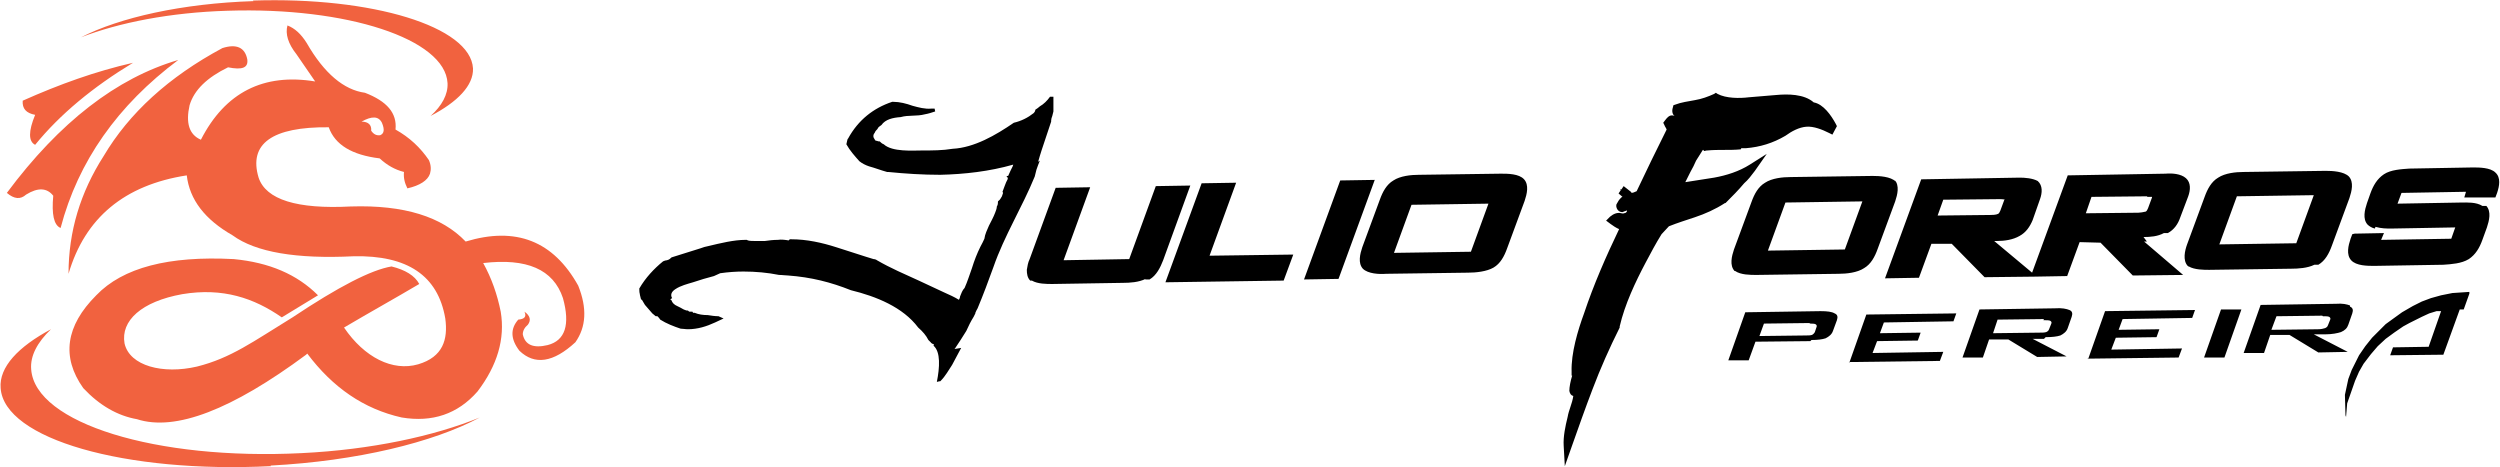<?xml version="1.0" encoding="UTF-8"?>
<!DOCTYPE svg PUBLIC "-//W3C//DTD SVG 1.1//EN" "http://www.w3.org/Graphics/SVG/1.1/DTD/svg11.dtd">
<!-- Creator: CorelDRAW 2021 (64-Bit) -->
<svg xmlns="http://www.w3.org/2000/svg" xml:space="preserve" width="56.621mm" height="10.583mm" version="1.1" style="shape-rendering:geometricPrecision; text-rendering:geometricPrecision; image-rendering:optimizeQuality; fill-rule:evenodd; clip-rule:evenodd"
viewBox="0 0 4417 826"
 xmlns:xlink="http://www.w3.org/1999/xlink"
 xmlns:xodm="http://www.corel.com/coreldraw/odm/2003">
 <defs>
  <style type="text/css">
   <![CDATA[
    .fil1 {fill:black}
    .fil0 {fill:#F1623F}
   ]]>
  </style>
 </defs>
 <g id="Capa_x0020_1">
  <g id="Logo_x0020_Julio_x0020_Forros_x0020_Dragón.svg">
   <g id="isotipo">
    <path class="fil0" d="M478 824c-258,13 -472,-48 -478,-138 -3,-37 31,-73 89,-104 -24,23 -37,47 -35,71 7,95 221,161 478,148 123,-6 234,-30 315,-63 -82,44 -217,77 -370,85l0 0zm-32 -823c211,-7 385,46 389,120 1,30 -27,59 -75,84 20,-18 31,-38 30,-58 -4,-78 -178,-135 -389,-128 -101,3 -192,21 -259,47 68,-35 179,-60 305,-64l0 0zm192 214c12,0 18,6 17,16 4,6 9,9 16,8 7,-3 8,-10 3,-22 -6,-12 -18,-12 -36,-2l0 0zm-532 188c31,-118 101,-217 208,-297 -109,32 -210,110 -303,235 13,11 24,12 34,3 21,-13 37,-12 48,2 -3,33 1,52 13,57l0 0zm-45 -147c44,-54 102,-102 173,-145 -66,15 -130,38 -195,67 -1,14 6,22 22,25 -12,29 -12,47 0,53l0 0zm481 369c45,60 100,98 167,113 54,9 99,-6 134,-46 35,-46 49,-93 41,-141 -6,-30 -16,-59 -31,-86 77,-9 124,11 141,62 13,47 4,75 -27,83 -25,6 -40,0 -44,-19 0,-6 3,-12 9,-17 6,-8 4,-16 -6,-23 4,9 0,13 -11,14 -14,16 -14,34 2,55 27,26 60,21 99,-15 19,-27 21,-60 5,-100 -44,-79 -110,-105 -199,-78 -42,-44 -109,-65 -203,-62 -95,5 -150,-12 -163,-51 -18,-60 24,-90 124,-89 11,31 41,49 90,55 13,12 27,20 43,24 -1,10 1,19 6,29 22,-5 36,-14 40,-26 2,-7 2,-15 -2,-24 -15,-22 -34,-40 -59,-54 3,-29 -15,-50 -54,-65 -37,-5 -72,-34 -103,-88 -10,-16 -21,-26 -34,-31 -4,15 1,32 16,51 11,16 22,32 33,48 -91,-15 -159,19 -202,103 -21,-9 -27,-30 -20,-61 8,-27 31,-49 68,-67 25,5 36,1 34,-14 -4,-21 -19,-28 -44,-20 -95,51 -165,115 -210,191 -41,64 -62,133 -62,208 29,-99 99,-157 209,-174 5,43 32,78 81,106 41,30 113,42 214,37 95,-2 149,34 162,110 5,37 -4,68 -48,81 -45,13 -95,-12 -131,-65 44,-26 89,-51 133,-77 -8,-15 -25,-25 -49,-31 -36,6 -94,36 -175,90 -70,43 -109,72 -169,87 -60,14 -119,-1 -128,-41 -7,-40 30,-74 102,-87 72,-12 127,7 176,41 21,-13 43,-26 64,-39 -37,-37 -86,-58 -149,-64 -115,-6 -196,15 -243,64 -54,54 -62,109 -23,164 29,31 61,49 95,55 68,22 168,-17 299,-114l0 0z"/>
   </g>
  </g>
  <g id="Logo_x0020_Julio_x0020_Forros_x0020_Nombre.svg">
   <g id="logotipo">
    <path class="fil1" d="M4058 430l-136 2 31 -85 136 -2 -31 85 0 0zm-9 45c12,0 29,-1 41,-7l0 0 1 0 0 0 1 0 0 0 1 0 1 0 0 0 1 0 1 0 1 0c12,-7 19,-20 24,-34l31 -84c4,-12 8,-28 -1,-38 -9,-9 -29,-10 -41,-10l-145 2c-14,0 -33,2 -45,10 -12,7 -19,20 -24,34l-31 84c-4,11 -8,28 1,38l0 0 0 0 0 0 0 0 0 0 0 0 0 0 0 0c0,0 1,0 1,1l0 0 1 0 0 0c10,6 27,6 36,6l145 -2 0 0zm-507 -123c0,0 0,1 0,1l-7 19c-1,2 -2,5 -4,6 -4,2 -11,2 -14,2l-93 1 10 -28 99 -1c2,0 7,0 10,1zm252 -4c2,0 6,0 9,0l0 0 0 0 0 0 0 0 0 0 0 0 0 0 0 0 0 0 0 0 0 0 0 0 0 0c0,0 0,0 0,1l-7 19c-1,2 -2,5 -4,6l0 0 0 0 0 0 0 0 0 0 0 0 0 0 0 0 0 0 0 0 0 0 0 0c-4,1 -10,2 -13,2l-93 1 10 -29 99 -1 0 0zm-6 71c12,0 25,-1 36,-7l0 0 1 0 0 0 1 0 0 0 1 0 0 0 1 0 1 0 1 0 0 0 1 0c11,-6 18,-16 22,-28l14 -37c4,-11 5,-24 -4,-32 -9,-8 -25,-9 -36,-8l-173 3 -63 172 -67 -56 5 0c13,0 28,-2 40,-9 11,-6 18,-16 23,-28l13 -37c4,-11 5,-24 -4,-32l0 0 0 0 0 0 0 0 0 0 0 0 0 0 0 0 0 0 0 0 0 0c-9,-5 -23,-6 -32,-6l-174 3 -64 175 60 -1 22 -60 36 0 58 59 89 -1 57 -1 22 -60 37 1 57 58 89 -1 -69 -59 5 0 0 0zm-528 22l-136 2 31 -85 136 -2 -31 85 0 0zm90 -120c-9,-9 -29,-10 -41,-10l-145 2c-14,0 -33,2 -45,10 -12,7 -19,20 -24,34l-31 84c-4,12 -8,28 1,38l0 0 0 0 0 0 0 0 0 0 0 0 0 0 0 0 0 0 1 0 0 0c10,7 27,7 38,7l145 -2c14,0 33,-2 45,-10 12,-7 19,-20 24,-34l31 -84c4,-12 8,-28 -1,-38l0 0zm-274 -57c-10,1 -20,1 -30,1 -9,0 -19,0 -29,1l0 0 -1 0 0 0 0 0 0 0 0 0 0 0 0 0 0 0 0 0 -5 1 -1 -2 0 0 0 0c0,0 0,0 -1,0l0 0 0 0 0 0 0 0 0 0 0 0 0 0 0 0 0 0 0 0 0 0 0 0c-4,6 -8,13 -12,19 -3,7 -6,13 -10,20 -3,6 -6,12 -9,18 17,-3 34,-5 51,-8 22,-4 44,-11 63,-23l30 -19 -21 30c-6,8 -12,16 -19,22 -10,12 -21,23 -32,34l-1 1 -1 0c-17,11 -35,19 -53,25 -15,5 -31,10 -46,16l-13 14c-10,16 -19,33 -28,50 -18,34 -37,74 -46,113l0 1 0 1c-18,36 -34,72 -48,109 -13,34 -25,68 -37,102l-12 34 -2 -36c-1,-16 3,-35 7,-51 1,-6 3,-12 5,-18 2,-6 4,-12 5,-19 -4,-1 -6,-4 -7,-9 0,-7 2,-17 5,-27l-1 0 0 -7c-1,-33 11,-73 22,-103 17,-51 39,-101 62,-149 -5,-2 -11,-6 -15,-9l-8 -6 7 -7c6,-5 13,-8 20,-6 3,1 5,0 8,-1 1,-1 2,-2 2,-4 -3,1 -6,2 -8,3 -6,0 -10,-4 -11,-10l0 -3 1 -2c2,-4 4,-7 7,-10 1,-1 2,-2 3,-2l0 0 0 0 0 0 -7 -6 4 -6 -1 -2 2 1 4 -6 14 11 -1 1c3,0 6,-1 10,-3 17,-36 35,-73 53,-109 -1,-3 -3,-5 -4,-8l-2 -4 3 -4c3,-4 7,-9 12,-9 2,0 3,0 5,1l0 0 0 0 0 0 0 0 0 0 0 0 0 0 0 0 0 0 0 0 0 0 0 0 0 0c0,0 0,0 0,0 -4,-3 -5,-9 -3,-15l1 -4 3 -1c10,-4 24,-6 35,-8 12,-2 23,-6 34,-11l3 -2 3 2c15,8 39,8 55,6 8,-1 16,-1 24,-2 8,-1 16,-1 24,-2 21,-2 50,-2 67,13 17,3 31,23 39,38l2 4 -8 15 -6 -3c-12,-6 -27,-12 -40,-11 -13,1 -26,8 -37,16l0 0 0 0c-22,13 -45,20 -70,22l-1 0 -1 0 -1 0 0 0 -1 0 0 0 -1 0 0 0 -1 0 0 0 -1 0 0 0 -1 0 0 0 0 0zm-477 181l-136 2 31 -85 136 -2 -31 85 0 0zm94 -128c-9,-10 -29,-10 -41,-10l-145 2c-14,0 -33,2 -45,10 -12,7 -19,20 -24,34l-31 84c-4,12 -8,28 1,38 9,9 29,10 41,9l145 -2c14,0 33,-2 45,-9 12,-7 19,-20 24,-34l31 -84c4,-12 8,-28 -1,-38l0 0zm-1007 300c0,0 1,-1 1,-1 7,-10 13,-20 20,-31 4,-9 8,-17 13,-25 1,-2 2,-4 3,-6l0 -1c1,-3 3,-6 4,-8 10,-24 19,-48 28,-73 19,-55 51,-106 73,-160 1,-4 2,-8 3,-12 2,-6 4,-11 6,-16l0 0c0,0 0,0 0,0 -1,1 -2,1 -3,2 2,-7 4,-14 6,-20 6,-17 11,-34 17,-51l0 -1 0 -1c0,-2 1,-6 2,-8 1,-3 1,-5 2,-8 0,-9 0,-17 0,-26 -2,0 -4,0 -6,0l0 0 0 0 0 0 0 0 0 0 0 0 0 0 0 0 0 0 0 0 0 0 0 0 0 0 0 0 0 0 0 0c-5,7 -11,13 -18,17l0 0c0,0 0,0 0,0 -2,2 -5,4 -8,6 0,2 -1,4 -3,6 -10,8 -22,14 -35,17 -32,22 -70,44 -108,46 -18,3 -36,3 -54,3 -16,0 -53,3 -68,-11 -3,-1 -5,-3 -7,-5 -2,0 -3,0 -5,-1l0 0 0 0 0 0 0 0 0 0 0 0 0 0 0 0 0 0 0 0 0 0 0 0c-2,0 -4,-1 -4,-3l0 0c0,0 0,0 0,0l0 0 0 0 0 0 0 0 0 0 0 0c-3,-3 -3,-8 0,-11 1,-3 3,-5 5,-7 1,-3 4,-5 7,-7 7,-10 20,-13 34,-14 14,-4 28,-1 43,-5 6,-1 12,-3 18,-5l-1 -5 -6 0c-11,1 -22,-2 -33,-5 -11,-4 -23,-7 -34,-7l0 0 0 0 0 0 0 0 0 0 0 0 0 0 0 0 0 0 0 0 0 0 0 0 0 0 0 0 0 0 0 0 0 0 0 0 0 0 0 0 0 0 0 0 0 0 0 0 0 0 0 0 0 0 0 0 0 0 0 0 0 0 0 0 0 0 0 0 0 0 0 0 0 0 0 0 0 0 0 0 0 0 0 0 0 0 0 0 0 0 0 0 0 0 0 0 0 0 0 0 0 0 0 0 0 0 0 0 0 0 0 0 0 0 0 0 0 0 0 0 0 0 0 0 0 0 0 0 0 0 0 0 0 0 0 0 0 0 0 0 0 0 0 0 0 0 0 0 0 0 0 0 0 0 0 0 0 0 0 0 0 0 0 0 0 0 0 0 0 0 0 0 0 0 0 0 0 0 0 0 0 0 0 0 0 0 0 0 0 0 0 0 -1 0 -1 0c-33,11 -60,32 -78,65l-1 1 0 1c-1,2 -1,5 -2,8 6,11 15,21 23,30 5,4 11,7 17,9l0 0c11,3 21,7 32,10l1 0 1 0c30,3 61,5 92,5 43,-1 87,-6 129,-18 0,1 -1,2 -1,3 -2,4 -6,12 -8,17l0 0 0 0 0 0 0 0 0 0 0 0 0 0 0 0 0 0 0 0 0 0 0 0 0 0 0 0 0 0 0 0 0 0 0 0 0 0 0 0 0 0 0 0 0 0 0 0 0 0 0 0 0 0 0 0 0 0 0 0 0 0 0 0 0 0c0,0 -1,0 -1,0l0 0 0 0 0 0 0 0 0 0 0 0 0 0 0 0c-1,0 -1,0 -2,1l0 0 0 0 0 0 0 0 0 0 0 0 0 0c2,1 3,3 2,5 -4,7 -6,15 -9,22l1 2c0,0 0,0 0,0 -1,2 -1,4 -2,6 -2,3 -3,6 -6,8l-1 1c0,3 0,6 -2,9 0,4 -2,8 -3,11 -3,8 -7,15 -11,23 -3,7 -7,15 -8,23 -2,4 -4,9 -7,14 -6,12 -11,25 -15,38 -4,11 -8,24 -13,35 -4,4 -6,10 -8,15 0,2 -1,4 -2,6 -8,-5 -17,-9 -26,-13 -15,-7 -30,-14 -45,-21 -24,-11 -50,-22 -74,-36l0 0c-1,-1 -4,-2 -6,-2 -4,-1 -9,-3 -13,-4 -18,-6 -35,-11 -53,-17 -25,-8 -52,-14 -79,-14l-3 0 -2 2 0 0 0 0 0 0 0 0 0 0 0 0 0 0 0 0 0 0 0 0 0 0c-6,-1 -13,-2 -19,-1 -8,0 -16,1 -23,2l0 0 0 0 0 0 0 0 0 0 0 0 0 0 0 0 0 0 0 0 0 0 0 0 0 0 0 0 0 0 0 0 0 0 0 0 0 0 0 0 0 0 0 0 0 0c-6,0 -15,0 -18,0 -3,0 -9,0 -12,-1l0 0 0 0 0 0 0 0 0 0 0 0 0 0 -2 -1 -2 0c-21,0 -45,6 -66,11 -5,1 -9,2 -14,4l0 0c-17,5 -34,11 -51,16 -2,2 -4,4 -8,5 -2,0 -5,1 -7,2 -16,13 -31,29 -42,48l0 0 0 0 0 0 0 0 0 0 0 0 0 0 0 0 0 0 0 0 0 0 0 0 0 0 0 0 0 0 0 0 0 0 0 0 0 0 0 0 0 0 0 0 0 0 0 0 0 0 0 0 0 0 0 0 0 0 0 0 0 0 0 0 0 0 0 0 0 0 0 0 0 0 0 0 0 0 0 0 0 0 0 0 0 0 0 0 0 0 0 0 0 0 0 0 0 0 0 0 0 0 0 0 0 0 0 0 0 0 0 0 0 0 0 0 0 0 0 0 0 0 0 0 0 0 0 0 0 0 0 0 0 0 0 0 0 0 0 0 0 0 0 0 0 0 0 0 0 0 0 0 0 0 0 0 0 0 0 0 0 0 0 0 0 0 0 0 0 0 0 0 0 0 0 0 0 0 0 0 0 0 0 0 0 0 0 0 0 0 0 0 0 0 0 0 0 0c0,3 0,7 1,10l0 0 0 0 0 0 0 0 0 0 0 0 0 0 0 0 0 0 0 0 0 0 0 0 0 0 0 0 0 0 0 0 0 0 0 0 0 0 0 0 0 0 0 0 0 0 0 0 0 0 0 0 0 0 0 0 0 0 0 1 0 0 0 0 0 0 0 0 0 0 0 0 0 0 0 0 0 0 0 0 0 0 0 0 0 0 0 0 0 0 0 0 0 0 0 0 0 0 0 0 0 0 0 0 0 0 0 0 0 0 0 0c1,3 1,5 2,8 2,1 3,3 4,5 1,2 2,3 3,5 4,5 9,10 13,15 2,2 4,3 6,5l0 0 0 0 0 0 0 0 0 0c1,0 2,0 3,0 2,2 4,4 5,6 11,7 24,12 36,16l0 0 0 0 0 0 0 0 0 0 0 0 0 0 0 0 0 0 0 0c4,0 8,1 13,1 17,0 33,-5 48,-12l15 -7 -9 -4c-6,0 -13,-1 -19,-2 -8,0 -16,-1 -23,-4l0 0 0 0 0 0 0 0 0 0 0 0 0 0c-1,0 -2,0 -3,0 0,-1 -1,-1 -1,-2l0 0 0 0 0 0 0 0 0 0 0 0 0 0 0 0 0 0 0 0c-2,0 -3,0 -5,0 -1,0 -2,-1 -3,-2l0 0 0 0 0 0 0 0 0 0 0 0 0 0 0 0 0 0 0 0 0 0 0 0 0 0 0 0 0 0 0 0 0 0 0 0 0 0 0 0 -1 0 0 0 0 0 0 0 0 0 0 0 0 0 0 0 0 0 0 0 0 0c0,0 0,0 -1,0l0 0c-4,-1 -8,-3 -11,-5 -2,-1 -4,-2 -6,-3 -5,-2 -9,-6 -10,-10 -1,-1 -2,-1 -2,-2 1,-1 2,-1 3,-2 -3,-5 -2,-11 6,-16 9,-6 21,-9 31,-12 12,-4 25,-8 37,-11 4,-2 7,-3 11,-5 14,-2 28,-3 41,-3 22,0 43,2 63,6 6,0 11,1 16,1 41,3 76,12 111,26 45,11 92,30 119,66 8,7 14,14 18,22 1,1 3,3 4,4 1,2 4,3 6,4 0,1 -1,2 -1,2 13,11 11,39 6,64 2,0 3,-1 5,-1l0 0 0 0 0 0 0 0 0 0 0 0 0 0 0 0 0 0 0 0 0 0 0 0 0 0 1 0 1 -1c8,-8 14,-19 20,-28 5,-10 11,-20 16,-30l0 0zm618 -123l64 -175 61 -1 -64 175 -61 1zm-167 -42l148 -2 -17 46 -209 3 64 -175 61 -1 -47 129zm-113 41c-12,6 -28,7 -40,7l-125 2c-10,0 -26,0 -36,-6l0 0 -1 0 0 0 -1 0 0 0 -1 0 0 0 0 0 0 0 0 0 0 0 0 0 0 0 0 0 0 0 0 0c-5,-5 -6,-12 -6,-19 1,-6 2,-13 5,-19l46 -126 61 -1 -47 129 116 -2 47 -129 61 -1 -48 132c-5,13 -12,27 -24,34l-1 0 -1 0 -1 0 -1 0 -1 0 -1 0 0 0 -1 0 0 0 -1 0 0 0 0 0zm2173 -89c-5,-1 -10,-4 -13,-7 -9,-10 -5,-26 -1,-38l6 -17c5,-14 12,-26 24,-34 12,-8 31,-9 45,-10l112 -2c11,0 31,0 40,9 10,9 7,24 3,36l-3 8 -55 0 3 -10 -114 2 -7 19 113 -2c10,0 26,-1 37,6l0 0 1 0 1 0 1 0 1 0 1 0 1 0 1 0c9,10 5,26 1,38l-8 22c-5,14 -12,26 -24,34 -13,8 -31,9 -45,10l-122 2c-12,0 -32,0 -41,-10 -9,-10 -5,-26 -1,-38l3 -8 4 -1 0 0 52 -1 -5 12 124 -2 7 -20 -113 2c-9,0 -17,0 -28,-3l0 0 0 0zm0 0l0 0 0 0zm-929 237l30 -85 159 -2 -5 14 -123 2 -7 19 72 -1 -5 14 -72 1 -8 21 125 -2 -6 16 -161 2 0 0zm422 -6l30 -85 159 -2 -5 14 -123 2 -7 19 72 -1 -5 14 -72 1 -8 21 125 -2 -6 16 -161 2 0 0zm205 -3l30 -85 36 0 -30 85 -36 0zm469 -113l-10 28 -7 0 -29 80 -94 1 5 -14 63 -1 22 -63 -8 0 -13 4 -13 6 -10 5 -12 6 -11 6 -16 11 -15 11 -14 13 -12 14 -13 17 -8 14 -7 16 -14 40 -2 24 -1 -3 -1 -36 6 -28 6 -16 13 -26 11 -16 12 -15 13 -13 11 -11 11 -8 18 -13 19 -11 16 -8 16 -6 18 -5 20 -4 15 -1 15 -1 0 0zm-1167 53c5,0 9,0 11,1l0 0 0 0 0 0 0 0 0 0 0 0 0 0 0 0 0 0 0 0 0 0 0 0c2,1 3,3 2,5l-3 9c-1,2 -3,4 -5,5l0 0 0 0 0 0 0 0 0 0 0 0 0 0 0 0 0 0 0 0 0 0 0 0c-3,1 -7,1 -12,1l-81 1 8 -22 82 -1 0 0zm4 29c11,0 19,-1 25,-3l0 0 0 0 0 0 0 0 0 0 0 0 0 0 0 0 0 0 0 0 0 0 0 0 0 0c6,-3 11,-7 13,-13l7 -19c2,-6 1,-10 -4,-12 -5,-3 -13,-4 -25,-4l-133 2 -30 85 36 0 12 -33 97 -1 0 0zm410 -35c6,0 10,0 12,1l0 0 0 0 0 0 0 0 0 0 0 0 0 0 0 0 0 0 0 0 0 0c2,1 3,3 2,5l-4 10c-1,3 -3,4 -5,5l0 0 0 0 0 0 0 0 0 0 0 0 0 0 0 0 0 0 0 0 0 0 0 0c-3,1 -7,1 -12,1l-82 1 8 -24 82 -1 0 0zm4 30c11,0 20,-1 26,-3l0 0 0 0 0 0 0 0 0 0 0 0 0 0 0 0 0 0 0 0 0 0c6,-3 11,-7 13,-13l7 -20c2,-6 1,-10 -4,-12 -5,-2 -13,-4 -26,-3l-133 2 -30 85 36 0 11 -32 34 0 51 31 52 -1 -60 -31 20 0 0 0zm490 -37c5,0 9,0 11,1l0 0 0 0 0 0 0 0 0 0 0 0 0 0 0 0 0 0 0 0 0 0 0 0 0 0 0 0c2,1 3,3 2,5l-4 10c-1,3 -3,4 -5,5 -3,1 -7,2 -13,2l-82 1 9 -24 81 -1 0 0zm48 -19c-5,-2 -13,-4 -25,-3l-133 2 -30 85 36 0 11 -32 34 0 51 31 52 -1 -60 -31 20 0c12,0 22,-2 28,-4 7,-3 11,-7 13,-13l7 -20c2,-6 1,-10 -4,-12l0 0z"/>
   </g>
  </g>
 </g>
</svg>
